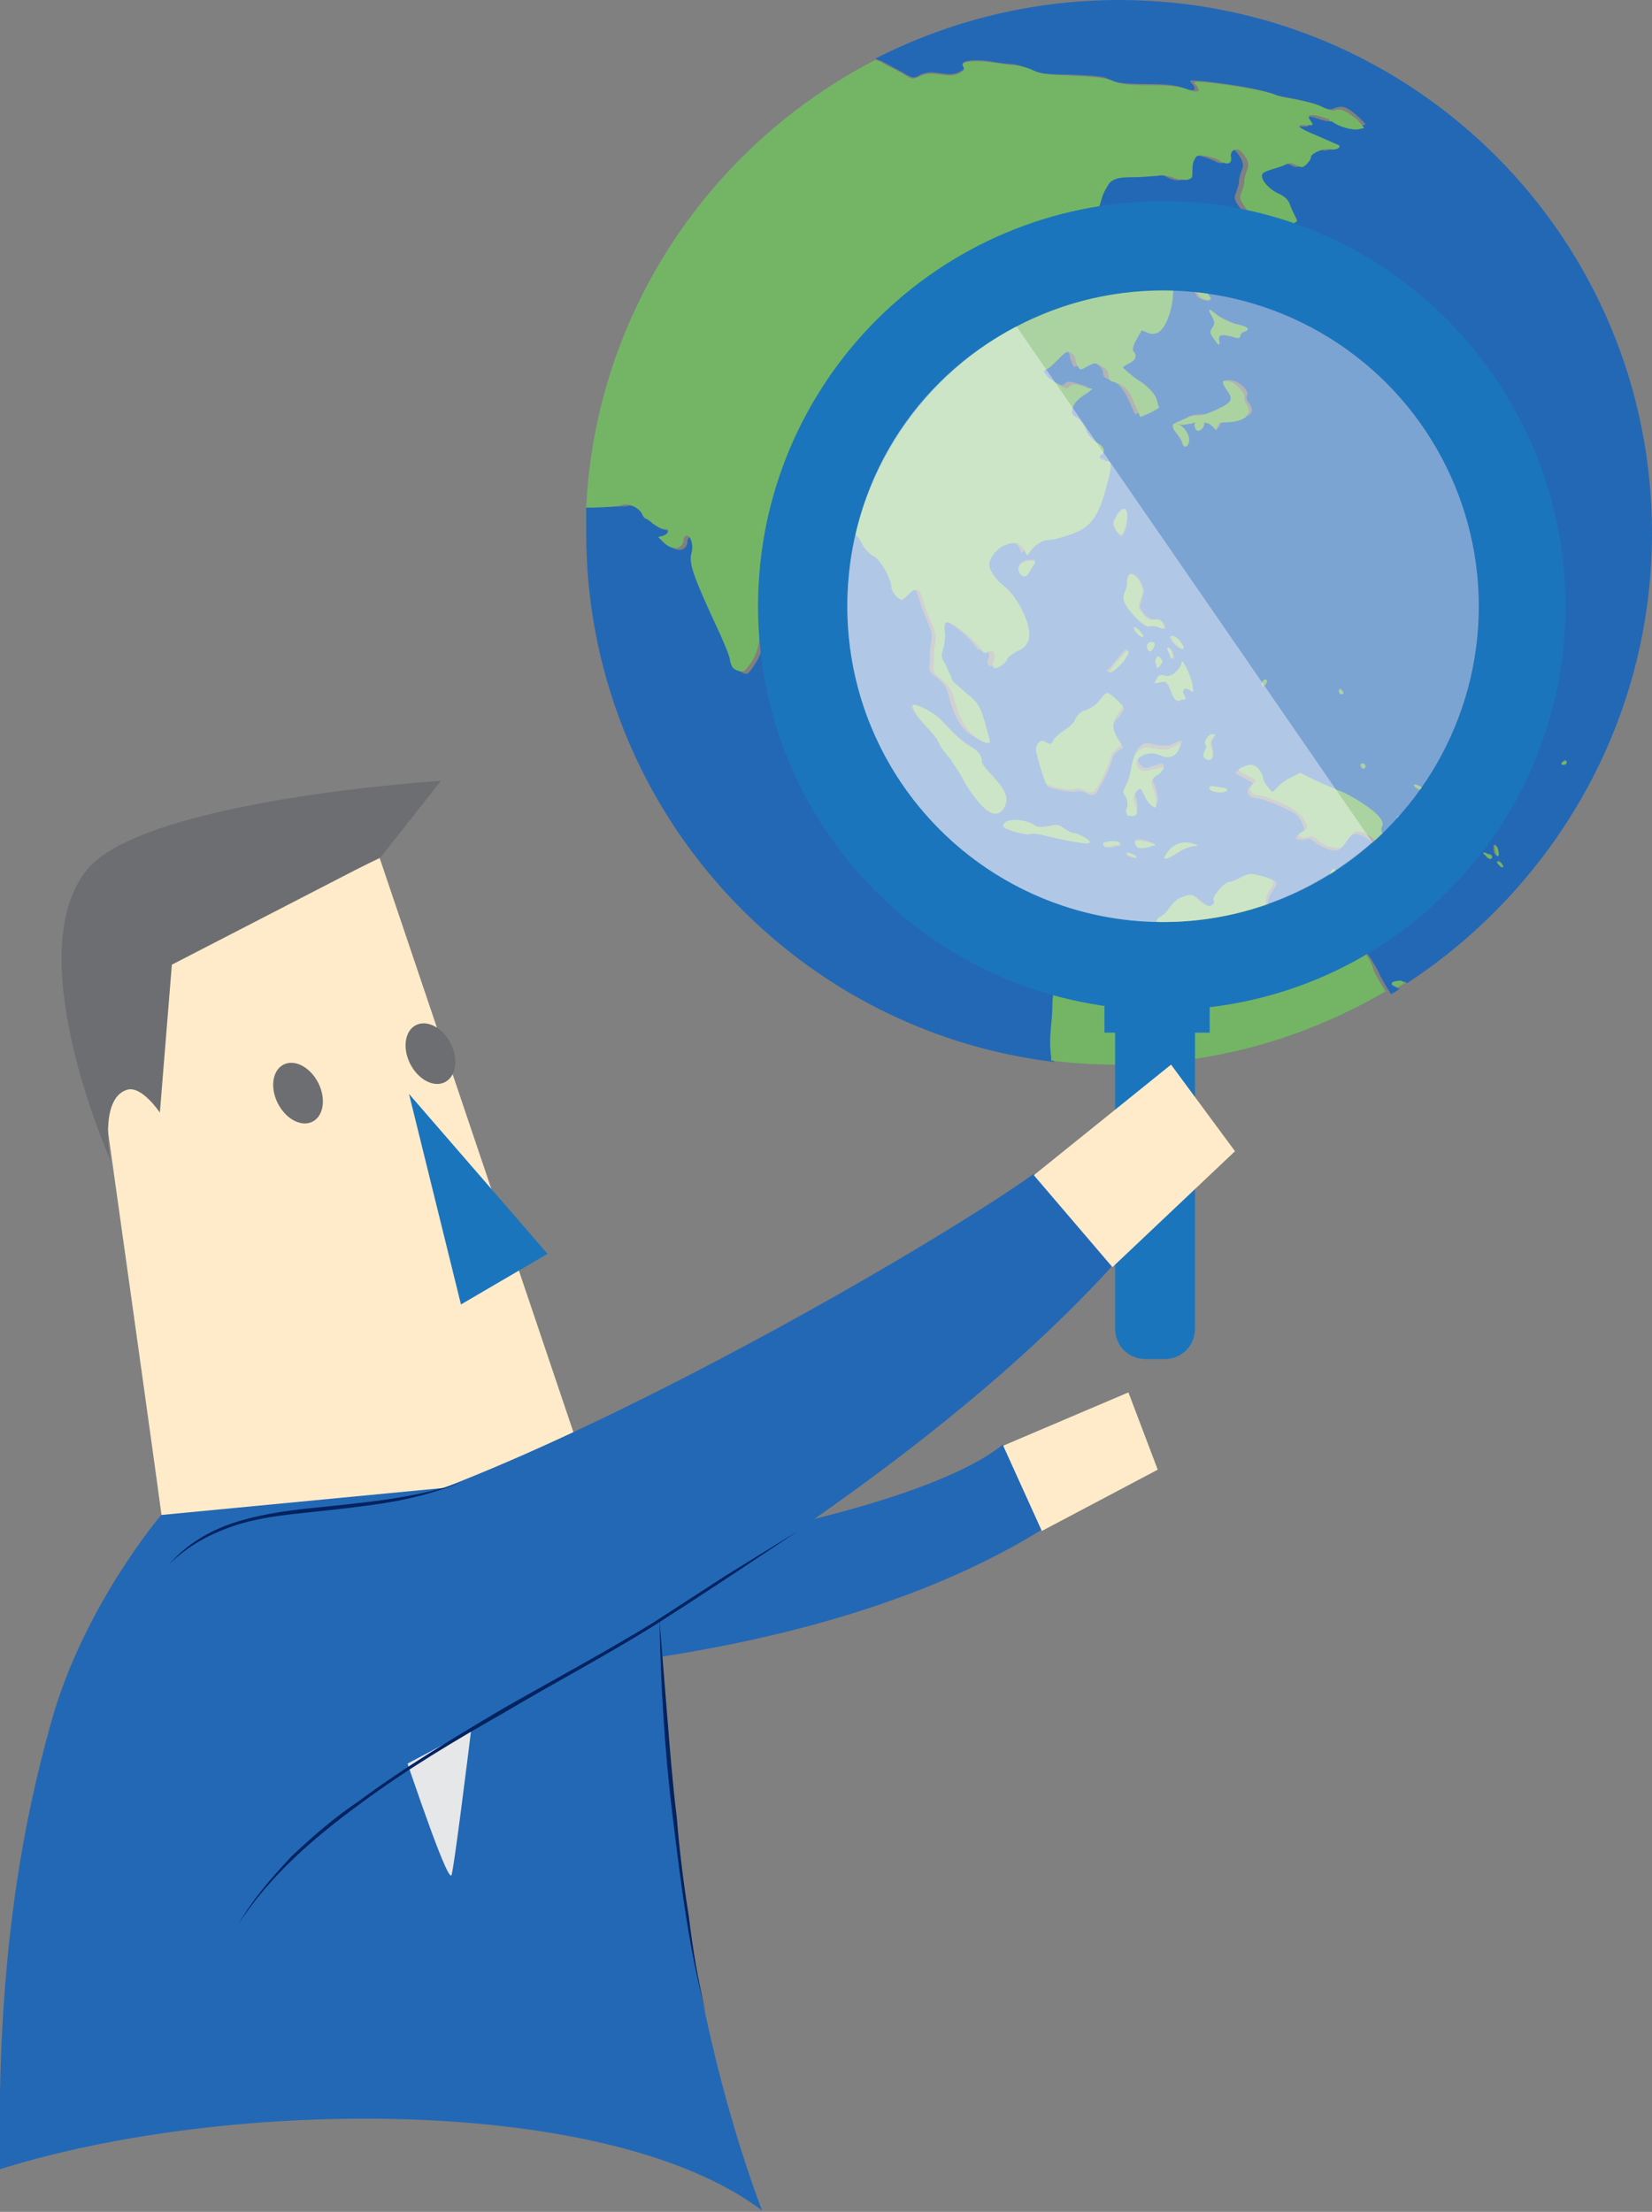 <?xml version="1.0" encoding="utf-8"?>
<!-- Generator: Adobe Illustrator 18.0.0, SVG Export Plug-In . SVG Version: 6.00 Build 0)  -->
<!DOCTYPE svg PUBLIC "-//W3C//DTD SVG 1.1//EN" "http://www.w3.org/Graphics/SVG/1.1/DTD/svg11.dtd">
<svg version="1.1" id="Layer_1" xmlns="http://www.w3.org/2000/svg" xmlns:xlink="http://www.w3.org/1999/xlink" x="0px" y="0px"
	 viewBox="0 0 124 166" enable-background="new 0 0 124 166" xml:space="preserve">
<rect x="0" y="0" width="124" height="166" fill="#808080" stroke="none"/>
<g>
	<g>
		<path fill="#2368B5" d="M84,0c-6.6,0-12.8,1.6-18.3,4.4c0.2,0.1,0.3,0.1,0.5,0.2c0.4,0.2,1.1,0.6,1.5,0.8c0.8,0.5,0.9,0.5,1.4,0.2
			c0.5-0.2,0.8-0.2,1.5-0.1c0.7,0.1,1,0.1,1.4-0.1c0.4-0.2,0.5-0.3,0.3-0.5c-0.3-0.3,0.7-0.5,2-0.3c0.6,0.1,1.3,0.2,1.6,0.2
			c0.3,0,0.9,0.2,1.4,0.4c0.7,0.3,1.2,0.4,3.1,0.4c1.9,0.1,2.5,0.1,2.9,0.4c0.5,0.2,1,0.3,2.7,0.3c1.6,0,2.3,0.1,2.8,0.3
			c0.8,0.3,1.1,0.2,0.7-0.3c-0.3-0.3-0.3-0.3,0.9-0.2c1.9,0.2,4.2,0.6,5,0.9c0.4,0.2,1.2,0.3,1.7,0.4c0.5,0.1,1.3,0.3,1.8,0.5
			c0.4,0.2,0.7,0.3,0.9,0.3c0.1,0,0.2,0,0.4-0.1c0.6-0.2,0.9-0.1,1.8,0.7l0.5,0.5L102,9.6c-0.4,0.1-1.5-0.2-1.9-0.5
			C100.1,9,99.9,9,99.8,9.1c0,0,0,0-0.1,0c-0.2,0-0.5-0.1-0.8-0.2c-0.9-0.3-1.3-0.2-0.9,0.3c0.3,0.3,0.3,0.3-0.3,0.3
			c-1-0.1-0.7,0.2,0.8,0.8c0.8,0.3,1.5,0.6,1.6,0.7c0.2,0.1-0.4,0.3-0.7,0.3C99,11.1,98,11.5,98,11.8c0,0.1-0.2,0.3-0.3,0.5
			c-0.3,0.3-0.4,0.3-0.8,0.1c-0.4-0.2-0.5-0.2-0.9,0c-0.2,0.1-0.7,0.3-0.9,0.3c-0.3,0.1-0.6,0.2-0.7,0.3c-0.3,0.3,0.3,1.1,1.1,1.5
			c0.4,0.2,0.8,0.5,0.9,0.8c0.1,0.2,0.3,0.6,0.4,0.9c0.2,0.4,0.2,0.4,0,0.5c-0.2,0.1-0.2,0.2-0.1,0.4c0.1,0.2,0.1,0.5,0.2,0.7
			c0,0.2,0.1,0.5,0.2,0.7c0.1,0.2,0,0.3-0.2,0.4c-0.3,0.1-0.5,0-1-0.5c-0.3-0.4-0.9-0.9-1.2-1.1c-0.3-0.2-0.9-0.9-1.4-1.4
			c-0.7-0.9-0.7-1-0.5-1.5c0.1-0.3,0.2-0.6,0.2-0.8c0-0.2,0.1-0.6,0.2-0.8c0.2-0.4,0.1-0.8-0.4-1.4c-0.3-0.4-0.9-0.1-0.8,0.4
			c0.1,0.4-0.3,0.6-0.8,0.3c-0.2-0.1-0.7-0.3-1.1-0.4c-0.7-0.1-0.7-0.1-0.9,0.4c-0.1,0.3-0.1,0.7-0.1,0.9c0.1,0.4,0,0.5-0.4,0.5
			c-0.3,0.1-0.7,0-1.1-0.2C87.1,13,86.8,13,86.5,13c-0.2,0.1-1,0.1-1.8,0.1c-1.2,0-1.4,0.1-1.8,0.4c-0.2,0.2-0.5,0.7-0.6,1.2
			c-0.1,0.4-0.3,0.9-0.4,1.1c-0.2,0.3-0.2,0.4,0.4,0.7c0.7,0.4,1.5,0.5,2,0.3c0.4-0.2,1.8,0.9,2.2,1.7c0.2,0.3,0.5,0.7,0.6,0.8
			c0.7,0.4,0.8,2.7,0.2,4.3c-0.4,1.1-0.8,1.4-1.5,1.2c-0.2-0.1-0.5-0.2-0.5-0.2c0,0-0.2,0.3-0.4,0.7c-0.3,0.5-0.3,0.7-0.2,0.9
			c0.2,0.3,0.1,0.7-0.4,0.9c-0.2,0.1-0.4,0.3-0.4,0.3c0,0.1,0.5,0.5,1.1,0.9c0.8,0.5,1.2,1,1.4,1.4c0.2,0.3,0.3,0.6,0.2,0.7
			c0,0-0.4,0.2-0.7,0.4l-0.7,0.3l-0.4-0.9c-0.5-1.1-0.9-1.5-1.5-1.7c-0.3-0.1-0.5-0.2-0.5-0.5c0-0.3-0.2-0.5-0.5-0.7
			c-0.5-0.3-0.5-0.3-1.1,0c-0.6,0.3-0.6,0.3-0.7,0c-0.1-0.2-0.2-0.4-0.2-0.6c0-0.1-0.1-0.3-0.3-0.4c-0.3-0.1-0.4-0.1-0.9,0.4
			c-0.3,0.3-0.7,0.7-0.9,0.8c-0.3,0.2-0.3,0.2-0.1,0.4c0.1,0.1,0.5,0.4,0.9,0.7c0.6,0.3,0.7,0.4,0.9,0.2c0.2-0.2,0.4-0.2,1,0
			l0.7,0.2l-0.4,0.3c-0.7,0.5-1,0.8-1.1,1.2c-0.1,0.4,0,0.5,0.3,0.6c0.2,0.1,0.6,0.5,0.7,0.9c0.2,0.4,0.6,0.8,0.8,1
			c0.6,0.4,0.8,0.7,0.4,0.9c-0.3,0.2-0.2,0.5,0.3,0.5c0.5,0,0.5,0.3,0,2.1c-0.6,2.1-1.1,2.9-2.6,3.4c-0.6,0.2-1.2,0.4-1.5,0.4
			c-0.6,0-1.1,0.3-1.5,0.8l-0.3,0.4l-0.2-0.4c-0.2-0.5-0.7-0.7-1.4-0.4c-0.6,0.3-1,0.7-1.2,1.2c-0.1,0.5,0.4,1.3,1.2,2
			c0.7,0.6,1.5,2,1.7,3c0.2,0.9-0.1,1.5-0.9,1.8c-0.4,0.2-0.7,0.4-0.7,0.6c-0.1,0.4-0.9,0.9-1,0.6c-0.1-0.1-0.1-0.3,0-0.5
			c0.1-0.2,0-0.4,0-0.6c-0.1-0.2-0.2-0.2-0.4-0.1c-0.3,0.1-0.4,0.1-0.6-0.2c-0.5-0.8-2.1-2-2.5-2c-0.1,0-0.2,0.2-0.2,0.6
			c0,0.3,0,0.9-0.1,1.4c0,0.2-0.1,0.4-0.1,0.5c0,0.3,0,0.5,0.3,0.7c0.2,0.3,0.4,0.6,0.4,0.9c0,0.1,0.1,0.2,0.2,0.4
			c0.2,0.2,0.5,0.6,0.9,0.8c0.9,0.7,1,0.9,1.4,2.1c0.2,0.7,0.4,1.4,0.4,1.5c0,0.3-0.3,0.2-1.1-0.3c-0.7-0.5-1.2-1.4-1.6-2.9
			c-0.1-0.5-0.3-0.8-0.5-1c-0.1-0.1-0.2-0.2-0.3-0.3c-0.7-0.5-0.7-0.5-0.6-1.3c0-0.2,0-0.4,0-0.6c0-0.3,0.1-0.7,0.1-0.9
			c0.1-0.5,0-0.8-0.3-1.5c-0.2-0.5-0.5-1.2-0.6-1.6c-0.2-0.9-0.6-1.1-1.1-0.5C68,44.9,67.7,45,67.7,45c-0.3,0-0.6-0.6-0.5-0.8
			c0.2-0.5-0.8-2.2-1.4-2.4c-0.3-0.1-0.6-0.4-0.8-0.9c-0.3-0.7-0.7-1-1.1-0.8c-0.1,0.1-0.7,0.2-1.2,0.3c-0.9,0.2-1.3,0.5-1.2,1
			c0,0.2-0.1,0.4-0.5,0.5c-0.3,0.2-0.7,0.5-0.8,0.7c-0.1,0.2-0.3,0.5-0.5,0.5c-0.2,0.1-0.4,0.3-0.6,0.6c-0.2,0.3-0.6,0.7-1,1
			c-0.6,0.4-0.7,0.7-0.7,1c0.2,1.8-0.1,3.2-0.7,4.1c-0.6,0.9-0.6,0.9-1.1,0.6c-0.3-0.1-0.4-0.4-0.5-0.7c-0.1-0.3-0.4-1.2-0.7-1.9
			c-2.1-4.5-2.4-5.4-2.2-6.2c0.1-0.6-0.2-1.4-0.4-1.3c-0.1,0-0.2,0.2-0.2,0.3c0,0.8-0.9,0.9-1.5,0.2l-0.4-0.4l0.4-0.1
			c0.4-0.2,0.4-0.6,0-0.5c-0.2,0-0.5-0.1-0.8-0.4c-0.3-0.2-0.6-0.4-0.6-0.4c-0.1,0-0.2-0.1-0.2-0.3c-0.1-0.5-1-0.9-1.5-0.7
			C46.5,38,45.2,38.1,44,38c0,0.7,0,1.3,0,2c0,20.4,15.3,37.3,35.1,39.7c0-0.1,0-0.2,0-0.3c-0.1-0.7-0.1-1.4,0-2.4
			c0.1-0.8,0.1-1.6,0.1-1.8c0-0.2,0-0.7,0.2-1.1c0.3-0.7,0.3-0.7,2.1-1.5c1-0.4,2-0.8,2.3-0.8c0.7,0,1.5-0.6,2-1.5
			c0.3-0.5,0.5-0.7,0.7-0.7c0.5,0.2,0.6,0.1,0.5-0.2c0-0.2,0.1-0.4,0.3-0.5c0.2-0.1,0.5-0.4,0.7-0.7c0.2-0.3,0.7-0.7,1-0.8
			c0.6-0.2,0.7-0.2,1,0.1c0.6,0.5,1,0.7,1.2,0.5c0.1-0.1,0.1-0.3,0.1-0.3c-0.2-0.2,0.7-1.3,1.1-1.4c0.2-0.1,0.7-0.2,1-0.4
			c0.5-0.3,0.7-0.3,1.3-0.1c1.3,0.3,1.3,0.4,0.8,1.1c-0.6,0.9-0.5,1.3,1.1,2.4c0.7,0.5,1.4,0.9,1.5,0.8c0.1,0,0.4-0.4,0.8-0.8
			c0.4-0.6,0.6-1,0.6-1.7c0.1-1,0.6-2.3,0.8-2.3c0.1,0,0.3,0.4,0.4,0.9c0.1,0.5,0.4,1,0.7,1.3c0.5,0.5,0.8,1.8,0.6,2.6
			c-0.2,0.5-0.1,0.6,0.4,1.2c0.3,0.3,0.8,1.1,1.1,1.7c0.2,0.5,0.6,1.1,0.9,1.6c0.3-0.1,0.5-0.3,0.7-0.4c-0.1,0-0.2,0-0.3-0.1
			c-0.4-0.2-0.1-0.4,0.5-0.4c0.2,0,0.3,0,0.3,0.1C116.6,66.6,124,54.2,124,40C124,17.9,106.1,0,84,0z M102.2,57.3
			c0.1,0,0.2,0.1,0.2,0.2c0,0.1,0,0.2-0.1,0.2c-0.1,0-0.1-0.1-0.2-0.2C102.1,57.4,102.1,57.3,102.2,57.3z M100.6,51.7
			c0.1,0,0.1,0.1,0.2,0.2c0.1,0.1,0,0.2-0.1,0.2c-0.1,0-0.2-0.1-0.2-0.2C100.5,51.8,100.5,51.7,100.6,51.7z M94.9,51.1
			c0.1-0.1,0.2,0,0.2,0.1c0,0.1-0.1,0.2-0.2,0.3c-0.1,0.1-0.2,0-0.2-0.1C94.7,51.2,94.8,51.1,94.9,51.1z M91.3,23.6
			c0.3,0.2,0.9,0.5,1.4,0.7c0.9,0.3,1.1,0.5,0.7,0.6c-0.2,0.1-0.3,0.2-0.3,0.3c0,0.2-0.1,0.2-0.5,0.1c-0.9-0.2-1.1-0.2-1.1,0.2
			c0.1,0.5,0,0.5-0.4-0.1c-0.3-0.4-0.3-0.5-0.1-0.8c0.2-0.3,0.2-0.4,0-0.8C90.6,23.1,90.7,23.1,91.3,23.6z M87.7,18.7
			c-0.7-0.8-1-1.3-0.9-1.3c0.1,0,0.4,0.1,0.5,0.4c0.5,0.6,1,1.1,1.9,1.8c0.7,0.5,1.1,1,0.6,0.9c-0.5-0.2-0.4,0.3,0.3,1.1
			c0.4,0.5,0.7,0.9,0.7,0.9c0,0.2-0.6,0-0.9-0.2c-0.1-0.2-0.5-0.7-0.7-1.3C89,20.4,88.3,19.4,87.7,18.7z M88.6,31.9
			c0.4,0.3,0.7,0.9,0.5,1.3c-0.1,0.3-0.4,0.3-0.4,0c0-0.1-0.2-0.4-0.4-0.7C87.8,32,88,31.5,88.6,31.9z M88.7,48.3
			c0.4,0.6-0.1,0.5-0.6,0c-0.2-0.2-0.3-0.5-0.3-0.5C88,47.6,88.4,47.9,88.7,48.3z M87.8,48.7c0.2,0,0.4,0.7,0.3,0.8
			c0,0-0.1-0.1-0.2-0.2c-0.1-0.2-0.1-0.4-0.2-0.4C87.6,48.7,87.7,48.7,87.8,48.7z M88.3,50.4c0.2-0.2,0.4-0.5,0.4-0.7
			c0-0.4,0.6,1,0.8,1.7c0.1,0.6,0.1,0.6-0.2,0.4c-0.4-0.3-0.7,0-0.4,0.4c0.1,0.1,0.1,0.3,0,0.3c-0.1,0-0.3,0-0.4,0.1
			c-0.2,0.1-0.3-0.1-0.6-0.7c-0.3-0.7-0.4-0.8-0.8-0.7c-0.5,0.1-0.5,0.1-0.3-0.2c0.1-0.3,0.3-0.3,0.6-0.3
			C87.8,50.8,88,50.7,88.3,50.4z M86.6,48.6c-0.2,0.3-0.2,0.3-0.4,0.2c-0.2-0.3,0-0.7,0.3-0.6C86.7,48.2,86.7,48.3,86.6,48.6z
			 M86.8,49.4c0.1-0.2,0.2-0.2,0.3,0c0.1,0.2,0.1,0.3,0,0.5c-0.2,0.3-0.2,0.3-0.3,0C86.7,49.8,86.7,49.5,86.8,49.4z M85.7,43.8
			c0.2,0.5,0.2,0.6,0,1.2c-0.2,0.6-0.2,0.6,0.2,1.1c0.3,0.3,0.6,0.4,0.8,0.4c0.2-0.1,0.4,0,0.6,0.2c0.3,0.4,0.2,0.6-0.2,0.4
			c-0.2-0.1-0.5-0.1-0.7-0.1c-0.3,0.1-0.5,0-1.1-0.7c-0.8-0.9-1-1.2-0.8-1.7c0.1-0.2,0.2-0.5,0.2-0.8C84.6,42.9,85.2,42.9,85.7,43.8
			z M85.8,47.8c0,0.1-0.2,0-0.4-0.2c-0.1-0.1-0.3-0.4-0.3-0.5c0-0.1,0.2,0,0.4,0.2C85.7,47.5,85.8,47.7,85.8,47.8z M83.8,38.8
			c0.4-0.7,0.6-0.7,0.8-0.2c0.1,0.5-0.2,1.8-0.5,1.6c-0.1-0.1-0.3-0.3-0.4-0.5C83.5,39.3,83.5,39.2,83.8,38.8z M83.9,49.4
			c0.6-0.7,0.7-0.8,0.7-0.5c0,0.2-0.2,0.6-0.6,0.9c-0.5,0.6-0.9,0.8-0.9,0.5C83.2,50.3,83.5,49.9,83.9,49.4z M76.6,43
			c-0.4-0.4,0-1,0.8-1c0.4,0,0.4,0,0,0.5C77.1,43.2,76.9,43.3,76.6,43z M74.4,61c-0.6-0.3-1.7-1.7-2.1-2.5c-0.2-0.4-0.6-1.2-1-1.6
			c-0.3-0.5-0.7-1-0.9-1.3c-0.1-0.3-0.6-0.8-0.9-1.1c-0.8-0.8-1.3-1.6-0.9-1.6c0.4,0,1.5,0.6,2,1.1c1.3,1.4,1.6,1.6,2.2,2
			c0.6,0.4,0.9,0.8,0.9,1.2c0,0.1,0.2,0.3,0.4,0.6c0.2,0.2,0.6,0.6,0.8,0.9c0.3,0.3,0.5,0.8,0.6,1C75.7,60.6,75,61.3,74.4,61z
			 M81.8,63.2c0,0.1-0.2,0.1-0.3,0.1c-0.1,0-0.7-0.1-1.3-0.2c-0.6-0.1-1.4-0.3-1.8-0.4c-0.4-0.1-0.9-0.2-1.1-0.1
			c-0.4,0.1-2-0.4-2-0.6c0-0.5,1.5-0.6,2.3-0.1c0.3,0.2,0.5,0.2,1.1,0.1c0.7-0.2,0.8-0.1,1.2,0.2c0.2,0.2,0.5,0.3,0.6,0.3
			C80.8,62.5,81.8,63,81.8,63.2z M84,63.5c-0.1,0-0.4,0-0.5,0.1c-0.2,0-0.4,0-0.5,0c-0.1,0-0.2-0.2-0.1-0.2c0.1-0.2,1.2-0.2,1.3,0
			C84.1,63.4,84.1,63.5,84,63.5z M84,55.6l0.3,0.5l-0.4,0.3c-0.2,0.1-0.4,0.4-0.4,0.5c0,0.4-1.1,2.6-1.3,2.7
			c-0.2,0.1-0.4,0.1-0.7-0.1c-0.2-0.1-0.6-0.2-0.7-0.1c-0.4,0.1-2-0.2-2.2-0.4c-0.1-0.2-0.5-1.4-0.7-2.3c-0.1-0.2,0-0.5,0.1-0.7
			c0.2-0.3,0.3-0.3,0.6-0.1c0.3,0.2,0.4,0.1,0.6-0.2c0.1-0.2,0.5-0.6,0.8-0.7c0.3-0.2,0.7-0.5,0.8-0.8c0.1-0.3,0.4-0.6,0.8-0.7
			c0.3-0.1,0.8-0.4,1-0.7c0.2-0.3,0.5-0.6,0.6-0.6c0.1,0,0.4,0.2,0.7,0.5l0.5,0.5l-0.4,0.6C83.4,54.3,83.4,54.8,84,55.6z M85.3,64.4
			c0,0-0.3,0-0.5-0.1c-0.2-0.1-0.3-0.2-0.2-0.2C84.9,64,85.4,64.3,85.3,64.4z M86.1,63.5c-0.4,0.1-0.6,0-0.8-0.1
			c-0.3-0.4,0-0.5,0.8-0.3C86.9,63.4,86.9,63.4,86.1,63.5z M87.1,57.8c-0.6,0.3-0.7,0.7-0.4,1.2c0.1,0.3,0.2,0.7,0.2,0.9
			c0,0.4,0,0.4-0.3,0.2c-0.2-0.1-0.4-0.4-0.6-0.8c-0.2-0.6-0.3-0.6-0.6-0.3c-0.3,0.3-0.3,0.4-0.1,1c0.1,0.5,0.1,0.7,0,0.8
			c-0.3,0.2-0.4,0-0.6,0h0c-0.1-0.4-0.1-0.4,0-0.6c0.1-0.2,0-0.5-0.1-0.7c-0.2-0.3-0.2-0.4,0-0.8c0.1-0.2,0.3-0.8,0.4-1.3
			c0.1-0.6,0.2-1,0.5-1.3c0.4-0.4,0.4-0.4,1.3-0.2c0.7,0.1,1,0.1,1.3-0.1c0.6-0.3,0.7-0.3,0.5,0.1c-0.2,0.5-0.6,0.7-1.1,0.6
			c-0.1,0-0.2-0.1-0.3-0.1c-1-0.5-2.3,0.3-1.6,1c0.3,0.3,0.4,0.3,0.9,0.1c0.4-0.1,0.6-0.2,0.8-0.2C87.4,57.6,87.4,57.7,87.1,57.8z
			 M89.6,63.5c-0.2,0-0.8,0.2-1.2,0.5c-1,0.6-1.2,0.6-0.8,0c0.5-0.7,1.2-0.9,1.9-0.7C90,63.4,90,63.5,89.6,63.5z M90.5,56.9
			c-0.1-0.1-0.1-0.3,0-0.5c0.1-0.2,0.1-0.4,0.1-0.5c-0.1-0.2,0.2-0.8,0.5-0.8c0.2,0,0.2,0,0,0.3c-0.2,0.2-0.2,0.4-0.1,0.7
			C91.2,56.8,90.9,57.3,90.5,56.9z M92,59.4c-0.4,0.1-0.5,0.1-0.9,0C90.7,59.3,90.6,59,91,59c0.1,0,0.5,0.1,0.8,0.1
			C92.2,59.2,92.2,59.3,92,59.4z M91.6,31.8l-0.1,0.3l-0.3-0.3c-0.2-0.2-0.4-0.3-0.8-0.3c0.1,0.1,0,0.4-0.1,0.6
			c-0.3,0.3-0.4,0.2-0.5-0.1c-0.1-0.2,0-0.3,0.2-0.4c-0.1,0-0.3,0-0.5,0.1c-0.4,0.1-0.7,0.1-0.9,0c-0.2-0.1-0.2-0.1-0.1-0.1
			c0.1,0,0.4-0.1,0.7-0.3c0.3-0.2,0.6-0.2,0.9-0.2c0.3,0,0.6,0,1.3-0.4c1.3-0.6,1.4-0.8,0.9-1.5c-0.5-0.6-0.4-0.8,0.4-0.6
			c0.5,0.2,1.1,0.8,0.9,1.1c-0.1,0.1,0,0.4,0.2,0.6c0.2,0.4,0.2,0.5,0.1,0.7c-0.2,0.3-0.8,0.4-1.5,0.4
			C91.9,31.5,91.7,31.6,91.6,31.8z M103.4,63.7c-0.5-0.7-1.3-1.2-1.8-1.1c-0.2,0.1-0.5,0.4-0.7,0.7c-0.3,0.5-0.4,0.6-1,0.5
			c-0.3-0.1-0.8-0.3-1.1-0.5c-0.3-0.3-0.5-0.4-0.8-0.3c-0.2,0.1-0.5,0-0.6,0c-0.2-0.1-0.2-0.2,0.2-0.4c0.4-0.3,0.4-0.3,0.1-0.9
			c-0.2-0.5-0.5-0.7-1.6-1.2c-0.7-0.3-1.5-0.6-1.8-0.6c-0.6,0-0.9-0.6-0.4-0.9c0.3-0.2,0.2-0.2-0.5-0.6c-0.8-0.4-0.8-0.4-0.4-0.6
			c0.2-0.1,0.5-0.2,0.7-0.2c0.4,0,0.9,0.6,0.9,1c0,0.1,0.2,0.5,0.4,0.7c0.3,0.4,0.4,0.4,0.6,0.1c0.1-0.2,0.6-0.5,1-0.8l0.8-0.4
			l1,0.5c0.6,0.3,1.4,0.6,1.8,0.8c0.4,0.2,1.3,0.6,1.9,1c1.2,0.8,1.7,1.4,1.4,1.8c-0.2,0.3,0.7,1.6,1.7,2.3c1.1,0.8,1,0.9-0.1,0.5
			C104.3,64.6,103.8,64.3,103.4,63.7z M106.1,67.7c-0.1,0-0.2,0-0.2-0.1c0-0.1,0.1-0.1,0.2-0.2c0.1-0.1,0.2,0,0.2,0.1
			C106.2,67.6,106.2,67.7,106.1,67.7z M106.4,61.4c-0.6,0.5-0.6,0.5-1.1,0.2l-0.4-0.2l0.6-0.1c0.3-0.1,0.9-0.3,1.2-0.6
			c0.3-0.3,0.6-0.4,0.6-0.3C107.2,60.7,107,61,106.4,61.4z M107.7,60.2c0,0.1-0.2,0-0.3-0.2c-0.2-0.2-0.5-0.5-0.8-0.7
			c-0.3-0.1-0.5-0.3-0.4-0.3C106.4,58.7,107.8,59.8,107.7,60.2z M109,62.2c-0.1,0-0.2,0-0.3-0.1c-0.1-0.1-0.2-0.4-0.3-0.7
			c-0.1-0.4-0.1-0.5,0.1-0.2c0.1,0.2,0.3,0.5,0.4,0.6C109.1,62,109.1,62.2,109,62.2z M109.6,62c0.1,0,0.3,0.1,0.5,0.3
			c0.2,0.2,0.2,0.3,0.1,0.3c-0.1,0-0.3-0.1-0.5-0.3C109.6,62.2,109.5,62,109.6,62z M110.4,63.6c-0.1,0-0.2-0.1-0.3-0.3
			c-0.1-0.2-0.1-0.3,0-0.3c0.1,0,0.2,0.1,0.3,0.3C110.4,63.5,110.4,63.6,110.4,63.6z M111.3,63.1c0.2,0.2,0.3,0.4,0.2,0.4
			s-0.3-0.1-0.5-0.3C110.6,62.7,110.9,62.6,111.3,63.1z M111.5,64.2c-0.2-0.3-0.2-0.3,0.2-0.1c0.1,0.1,0.3,0.2,0.3,0.2
			C112,64.6,111.7,64.5,111.5,64.2z M117.4,57.1c0.1-0.1,0.2,0,0.2,0.1c0,0.1-0.1,0.2-0.2,0.2c-0.1,0-0.2,0-0.2-0.1
			C117.2,57.3,117.3,57.2,117.4,57.1z M112.8,65.1c0,0-0.2,0-0.3-0.2c-0.1-0.2-0.1-0.3,0-0.3C112.6,64.6,112.9,65,112.8,65.1z
			 M112.4,64.2c0,0.1-0.1,0-0.2-0.1c-0.1-0.2-0.1-0.4-0.1-0.6c0-0.2,0.1-0.1,0.2,0.1C112.4,63.9,112.5,64.1,112.4,64.2z"/>
		<path fill="#73B564" d="M106.1,67.4c-0.1,0.1-0.2,0.2-0.2,0.2c0,0,0.1,0.1,0.2,0.1c0.1,0,0.2-0.1,0.2-0.2
			C106.2,67.3,106.2,67.3,106.1,67.4z"/>
		<path fill="#73B564" d="M104.6,74c0.1,0,0.2,0.1,0.3,0.1c0.2-0.1,0.4-0.2,0.6-0.4c-0.1,0-0.2,0-0.3-0.1
			C104.5,73.6,104.3,73.8,104.6,74z"/>
		<path fill="#73B564" d="M102.4,57.7c0,0,0.1-0.1,0.1-0.2c0-0.1-0.1-0.2-0.2-0.2c-0.1,0-0.2,0.1-0.1,0.2
			C102.2,57.6,102.3,57.7,102.4,57.7z"/>
		<path fill="#73B564" d="M100.7,52.1c0.1,0,0.2-0.1,0.1-0.2c-0.1-0.1-0.2-0.2-0.2-0.2c0,0-0.1,0.1-0.1,0.2
			C100.5,52,100.6,52.1,100.7,52.1z"/>
		<path fill="#73B564" d="M117.4,57.4c0.1,0,0.2-0.1,0.2-0.2c0-0.1-0.1-0.1-0.2-0.1c-0.1,0.1-0.2,0.1-0.2,0.2
			C117.2,57.4,117.3,57.4,117.4,57.4z"/>
		<path fill="#73B564" d="M112.5,64.9c0.1,0.1,0.2,0.2,0.3,0.2c0.1-0.1-0.1-0.4-0.3-0.4C112.3,64.6,112.3,64.7,112.5,64.9z"/>
		<path fill="#73B564" d="M112.2,63.5c0,0.1,0,0.4,0.1,0.6c0.1,0.2,0.1,0.2,0.2,0.1c0-0.1,0-0.3-0.1-0.6
			C112.2,63.4,112.2,63.3,112.2,63.5z"/>
		<path fill="#73B564" d="M111.7,64.1c-0.4-0.2-0.5-0.1-0.2,0.1c0.2,0.3,0.5,0.3,0.5,0.1C112,64.2,111.9,64.1,111.7,64.1z"/>
		<path fill="#73B564" d="M111.3,63.1c-0.4-0.5-0.7-0.4-0.2,0.1c0.2,0.2,0.4,0.3,0.5,0.3S111.5,63.3,111.3,63.1z"/>
		<path fill="#73B564" d="M110,63c-0.1,0-0.1,0.1,0,0.3c0.1,0.2,0.3,0.3,0.3,0.3c0.1,0,0-0.1,0-0.3C110.2,63.1,110.1,63,110,63z"/>
		<path fill="#73B564" d="M110.1,62.3c-0.2-0.2-0.4-0.3-0.5-0.3c-0.1,0,0,0.1,0.1,0.3c0.2,0.2,0.4,0.3,0.5,0.3
			C110.3,62.7,110.2,62.5,110.1,62.3z"/>
		<path fill="#73B564" d="M108.5,61.3c-0.2-0.3-0.2-0.3-0.1,0.2c0.1,0.3,0.2,0.6,0.3,0.7c0.1,0.1,0.2,0.2,0.3,0.1
			c0.1-0.1,0.1-0.2-0.1-0.4C108.8,61.7,108.6,61.4,108.5,61.3z"/>
		<path fill="#73B564" d="M106.1,58.9c0,0,0.1,0.2,0.4,0.3c0.3,0.1,0.6,0.5,0.8,0.7c0.2,0.2,0.3,0.3,0.3,0.2
			C107.8,59.8,106.4,58.7,106.1,58.9z"/>
		<path fill="#73B564" d="M106.6,60.6c-0.3,0.3-0.8,0.5-1.2,0.6l-0.6,0.1l0.4,0.2c0.5,0.3,0.5,0.3,1.1-0.2c0.6-0.5,0.8-0.7,0.8-1
			C107.2,60.2,107,60.4,106.6,60.6z"/>
		<path fill="#73B564" d="M105.4,64.4c-1-0.7-1.9-2-1.7-2.3c0.3-0.4-0.2-1-1.4-1.8c-0.6-0.4-1.5-0.9-1.9-1c-0.4-0.2-1.2-0.5-1.8-0.8
			l-1-0.5l-0.8,0.4c-0.4,0.2-0.9,0.6-1,0.8c-0.3,0.3-0.3,0.3-0.6-0.1c-0.2-0.2-0.4-0.6-0.4-0.7c0-0.4-0.5-1-0.9-1
			c-0.2,0-0.5,0.1-0.7,0.2c-0.4,0.2-0.3,0.2,0.4,0.6c0.7,0.3,0.8,0.4,0.5,0.6c-0.5,0.3-0.2,0.9,0.4,0.9c0.3,0,1.1,0.3,1.8,0.6
			c1,0.5,1.3,0.8,1.6,1.2c0.3,0.6,0.3,0.6-0.1,0.9c-0.4,0.2-0.4,0.3-0.2,0.4c0.1,0.1,0.4,0.1,0.6,0c0.2-0.1,0.5,0,0.8,0.3
			c0.2,0.2,0.7,0.5,1.1,0.5c0.6,0.1,0.6,0.1,1-0.5c0.2-0.3,0.5-0.6,0.7-0.7c0.4-0.1,1.3,0.4,1.8,1.1c0.4,0.6,0.9,0.9,1.9,1.2
			C106.5,65.3,106.5,65.2,105.4,64.4z"/>
		<path fill="#73B564" d="M102.2,71.2c-0.5-0.5-0.6-0.6-0.4-1.2c0.2-0.8-0.1-2.1-0.6-2.6c-0.2-0.2-0.5-0.8-0.7-1.3
			c-0.1-0.5-0.3-0.9-0.4-0.9c-0.2,0-0.7,1.3-0.8,2.3c-0.1,0.7-0.2,1.1-0.6,1.7c-0.3,0.4-0.6,0.8-0.8,0.8c-0.1,0-0.8-0.3-1.5-0.8
			c-1.5-1.1-1.7-1.4-1.1-2.4c0.5-0.7,0.4-0.8-0.8-1.1c-0.6-0.2-0.8-0.1-1.3,0.1c-0.3,0.2-0.8,0.4-1,0.4c-0.4,0.1-1.3,1.2-1.1,1.4
			c0.1,0.1,0,0.2-0.1,0.3c-0.2,0.2-0.6,0.1-1.2-0.5c-0.3-0.3-0.4-0.3-1-0.1c-0.4,0.1-0.8,0.5-1,0.8c-0.2,0.3-0.5,0.6-0.7,0.7
			c-0.2,0.1-0.3,0.2-0.3,0.5c0,0.4-0.1,0.4-0.5,0.2c-0.2-0.1-0.4,0.1-0.7,0.7c-0.5,0.9-1.3,1.5-2,1.5c-0.2,0-1.3,0.3-2.3,0.8
			c-1.8,0.7-1.8,0.8-2.1,1.5c-0.1,0.4-0.2,0.9-0.2,1.1c0,0.2,0,1-0.1,1.8c-0.1,1.1-0.1,1.7,0,2.4c0,0.1,0,0.2,0,0.3
			c1.6,0.2,3.2,0.3,4.9,0.3c7.4,0,14.2-2,20.2-5.5c-0.3-0.5-0.7-1.1-0.9-1.6C103,72.3,102.5,71.5,102.2,71.2z"/>
		<path fill="#73B564" d="M99.8,9.1c0.1,0,0.2,0,0.3,0.1c0.4,0.3,1.4,0.6,1.9,0.5l0.4-0.1L101.9,9c-0.9-0.7-1.2-0.9-1.8-0.7
			c-0.1,0-0.3,0.1-0.4,0.1L99.8,9.1C99.8,9.1,99.8,9.1,99.8,9.1z"/>
		<path fill="#73B564" d="M46.7,37.9c0.4-0.2,1.3,0.2,1.5,0.7c0.1,0.2,0.2,0.3,0.2,0.3c0.1,0,0.4,0.2,0.6,0.4
			c0.3,0.2,0.6,0.4,0.8,0.4c0.4-0.1,0.5,0.3,0,0.5l-0.4,0.1l0.4,0.4c0.7,0.7,1.5,0.5,1.5-0.2c0-0.1,0.1-0.3,0.2-0.3
			c0.3-0.1,0.6,0.7,0.4,1.3c-0.2,0.8,0.1,1.7,2.2,6.2c0.3,0.7,0.7,1.6,0.7,1.9c0.1,0.4,0.2,0.6,0.5,0.7c0.5,0.2,0.5,0.2,1.1-0.6
			c0.6-0.9,0.8-2.3,0.7-4.1c0-0.3,0.1-0.5,0.7-1c0.4-0.3,0.9-0.8,1-1c0.2-0.3,0.4-0.5,0.6-0.6c0.2-0.1,0.4-0.3,0.5-0.5
			c0.1-0.2,0.4-0.5,0.8-0.7c0.4-0.2,0.6-0.4,0.5-0.5c-0.1-0.5,0.2-0.8,1.2-1c0.5-0.1,1.1-0.3,1.2-0.3c0.4-0.2,0.7,0.1,1.1,0.8
			c0.2,0.4,0.5,0.7,0.8,0.9c0.6,0.2,1.5,2,1.4,2.4C67,44.5,67.4,45,67.7,45c0.1,0,0.3-0.2,0.5-0.4c0.6-0.6,0.9-0.4,1.1,0.5
			c0.1,0.4,0.4,1.2,0.6,1.6c0.3,0.7,0.4,1,0.3,1.5c0,0.2-0.1,0.5-0.1,0.9l0.6,0.1c0-0.1,0-0.3,0.1-0.5c0.1-0.4,0.2-1.1,0.1-1.4
			c0-0.4,0-0.6,0.2-0.6c0.4,0,2,1.2,2.5,2c0.2,0.3,0.3,0.4,0.6,0.2c0.3-0.1,0.3-0.1,0.4,0.1c0.1,0.1,0.1,0.4,0,0.6
			c-0.1,0.2-0.1,0.4,0,0.5c0.1,0.2,0.9-0.3,1-0.6c0-0.2,0.4-0.4,0.7-0.6c0.8-0.3,1.1-0.9,0.9-1.8c-0.2-1-1-2.4-1.7-3
			c-0.9-0.7-1.4-1.5-1.2-2c0.2-0.5,0.6-1,1.2-1.2c0.7-0.3,1.2-0.1,1.4,0.4l0.2,0.4l0.3-0.4c0.4-0.5,0.9-0.8,1.5-0.8
			c0.3,0,0.9-0.2,1.5-0.4c1.4-0.5,2-1.2,2.6-3.4c0.5-1.8,0.5-2.1,0-2.1c-0.4,0-0.6-0.3-0.3-0.5c0.3-0.2,0.2-0.6-0.4-0.9
			c-0.3-0.2-0.7-0.6-0.8-1c-0.2-0.4-0.5-0.8-0.7-0.9c-0.3-0.1-0.4-0.3-0.3-0.6c0.1-0.4,0.3-0.7,1.1-1.2l0.4-0.3l-0.7-0.2
			c-0.6-0.2-0.8-0.2-1,0c-0.2,0.2-0.3,0.2-0.9-0.2c-0.4-0.2-0.8-0.5-0.9-0.7c-0.2-0.2-0.2-0.3,0.1-0.4c0.2-0.1,0.6-0.5,0.9-0.8
			c0.5-0.5,0.6-0.6,0.9-0.4c0.2,0.1,0.3,0.3,0.3,0.4c0,0.1,0.1,0.4,0.2,0.6c0.2,0.3,0.2,0.3,0.7,0c0.6-0.3,0.6-0.3,1.1,0
			c0.4,0.2,0.5,0.4,0.5,0.7c0,0.3,0.1,0.4,0.5,0.5c0.7,0.2,1.1,0.6,1.5,1.7l0.4,0.9l0.7-0.3c0.4-0.2,0.7-0.4,0.7-0.4
			c0,0-0.1-0.3-0.2-0.7c-0.2-0.4-0.6-0.9-1.4-1.4c-0.6-0.4-1.1-0.9-1.1-0.9c0-0.1,0.2-0.2,0.4-0.3c0.5-0.2,0.7-0.6,0.4-0.9
			c-0.1-0.1-0.1-0.4,0.2-0.9c0.2-0.4,0.4-0.7,0.4-0.7c0,0,0.3,0.1,0.5,0.2c0.6,0.2,1.1-0.1,1.5-1.2c0.6-1.5,0.4-3.9-0.2-4.3
			c-0.2-0.1-0.5-0.4-0.6-0.8c-0.4-0.8-1.8-1.9-2.2-1.7c-0.6,0.2-1.3,0.1-2-0.3c-0.6-0.3-0.7-0.4-0.4-0.7c0.1-0.2,0.3-0.7,0.4-1.1
			c0.1-0.4,0.4-0.9,0.6-1.2c0.4-0.3,0.6-0.4,1.8-0.4c0.7,0,1.5-0.1,1.8-0.1c0.3-0.1,0.7,0,1.1,0.1c0.4,0.2,0.8,0.2,1.1,0.2
			c0.4-0.1,0.4-0.2,0.4-0.5c0-0.2,0-0.7,0.1-0.9c0.2-0.4,0.2-0.5,0.9-0.4c0.4,0.1,0.9,0.2,1.1,0.4c0.5,0.3,0.9,0.2,0.8-0.3
			c-0.1-0.5,0.4-0.8,0.8-0.4c0.5,0.6,0.6,0.9,0.4,1.4c-0.1,0.2-0.2,0.6-0.2,0.8c0,0.2-0.1,0.6-0.2,0.8c-0.2,0.5-0.2,0.5,0.5,1.5
			c0.4,0.5,1,1.2,1.4,1.4c0.3,0.2,0.9,0.7,1.2,1.1c0.5,0.5,0.7,0.6,1,0.5c0.3-0.1,0.3-0.2,0.2-0.4c-0.1-0.1-0.1-0.5-0.2-0.7
			c0-0.2-0.1-0.5-0.2-0.7c-0.1-0.2,0-0.3,0.1-0.4c0.2-0.1,0.2-0.1,0-0.5c-0.1-0.2-0.3-0.6-0.4-0.9c-0.1-0.3-0.4-0.6-0.9-0.8
			c-0.8-0.4-1.4-1.2-1.1-1.5c0.1-0.1,0.4-0.2,0.7-0.3c0.3-0.1,0.7-0.2,0.9-0.3c0.4-0.2,0.5-0.2,0.9,0c0.4,0.2,0.5,0.2,0.8-0.1
			c0.2-0.2,0.3-0.4,0.3-0.5c0-0.3,1-0.7,1.4-0.6c0.4,0.1,0.9-0.1,0.7-0.3c0,0-0.7-0.3-1.6-0.7c-1.5-0.6-1.8-0.9-0.8-0.8
			c0.5,0,0.5,0,0.3-0.3c-0.4-0.5,0-0.6,0.9-0.3c0.3,0.1,0.6,0.2,0.8,0.2l0-0.7c-0.2,0-0.5-0.1-0.9-0.3c-0.4-0.2-1.2-0.4-1.8-0.5
			c-0.5-0.1-1.3-0.2-1.7-0.4c-0.8-0.3-3.1-0.7-5-0.9c-1.1-0.1-1.2-0.1-0.9,0.2c0.4,0.5,0.1,0.6-0.7,0.3c-0.5-0.2-1.2-0.3-2.8-0.3
			c-1.7,0-2.2-0.1-2.7-0.3c-0.4-0.2-1-0.3-2.9-0.4c-2-0.1-2.5-0.1-3.1-0.4c-0.4-0.2-1.1-0.4-1.4-0.4c-0.3,0-1-0.1-1.6-0.2
			C73,4.5,72,4.6,72.3,5c0.1,0.2,0.1,0.3-0.3,0.5c-0.4,0.2-0.7,0.2-1.4,0.1c-0.7-0.1-1-0.1-1.5,0.1c-0.6,0.3-0.6,0.3-1.4-0.2
			c-0.5-0.3-1.2-0.6-1.5-0.8c-0.1-0.1-0.3-0.1-0.5-0.2c-12.4,6.4-21,19-21.7,33.6C45.2,38.1,46.5,38,46.7,37.9z"/>
		<path fill="#73B564" d="M94.9,51.4c0.1-0.1,0.2-0.2,0.2-0.3c0-0.1-0.1-0.1-0.2-0.1c-0.1,0.1-0.2,0.2-0.2,0.3
			C94.7,51.4,94.8,51.4,94.9,51.4z"/>
		<path fill="#73B564" d="M93.6,30.4c-0.2-0.3-0.2-0.5-0.2-0.6c0.1-0.2-0.4-0.8-0.9-1.1c-0.8-0.3-0.9-0.1-0.4,0.6
			c0.5,0.7,0.4,0.9-0.9,1.5c-0.7,0.3-1,0.4-1.3,0.4c-0.3,0-0.5,0-0.9,0.2c-0.3,0.1-0.6,0.3-0.7,0.3c-0.1,0-0.1,0.1,0.1,0.1
			c0.2,0.1,0.5,0.1,0.9,0c0.2,0,0.3-0.1,0.5-0.1c0.1-0.1,0.2-0.1,0.3-0.1c0.1,0,0.1,0,0.1,0.1c0.4,0,0.6,0.1,0.8,0.3l0.3,0.3
			l0.1-0.3c0.1-0.3,0.2-0.3,0.6-0.3c0.7,0,1.3-0.2,1.5-0.4C93.8,30.9,93.8,30.8,93.6,30.4z"/>
		<path fill="#73B564" d="M91,23.8c0.2,0.4,0.2,0.5,0,0.8c-0.2,0.3-0.2,0.4,0.1,0.8c0.4,0.6,0.5,0.6,0.4,0.1
			c-0.1-0.4,0.2-0.5,1.1-0.2c0.3,0.1,0.5,0.1,0.5-0.1c0-0.1,0.1-0.3,0.3-0.3c0.5-0.2,0.3-0.4-0.7-0.6c-0.4-0.1-1.1-0.4-1.4-0.7
			C90.7,23.1,90.6,23.1,91,23.8z"/>
		<path fill="#73B564" d="M91.7,59.1C91.4,59.1,91.1,59,91,59c-0.3,0-0.3,0.3,0.1,0.4c0.4,0.1,0.6,0.1,0.9,0
			C92.2,59.3,92.2,59.2,91.7,59.1z"/>
		<path fill="#73B564" d="M90.9,56.1c-0.1-0.3-0.1-0.5,0.1-0.7c0.2-0.3,0.2-0.3,0-0.3c-0.3,0-0.7,0.6-0.5,0.8c0.1,0.1,0,0.3-0.1,0.5
			c-0.1,0.2-0.1,0.4,0,0.5C90.9,57.3,91.2,56.8,90.9,56.1z"/>
		<path fill="#73B564" d="M90,22.2c0.2,0.3,0.9,0.4,0.9,0.2c0,0-0.3-0.5-0.7-0.9c-0.7-0.8-0.8-1.3-0.3-1.1c0.5,0.2,0.1-0.3-0.6-0.9
			c-0.9-0.6-1.4-1.2-1.9-1.8c-0.2-0.2-0.4-0.4-0.5-0.4c-0.1,0,0.2,0.5,0.9,1.3c0.6,0.7,1.3,1.7,1.6,2.2C89.6,21.5,89.9,22,90,22.2z"
			/>
		<path fill="#73B564" d="M89.7,32.1c0.1,0.3,0.3,0.3,0.5,0.1c0.2-0.2,0.2-0.4,0.1-0.6c-0.1,0-0.3,0-0.5,0
			C89.7,31.7,89.6,31.9,89.7,32.1z"/>
		<path fill="#73B564" d="M89.9,31.6c0.2,0,0.4,0,0.5,0c0,0-0.1-0.1-0.1-0.1C90.1,31.6,90,31.6,89.9,31.6z"/>
		<path fill="#73B564" d="M87.6,64c-0.4,0.6-0.2,0.6,0.8,0c0.4-0.3,1-0.5,1.2-0.5c0.4,0,0.4,0-0.1-0.2C88.8,63.1,88.1,63.3,87.6,64z
			"/>
		<path fill="#73B564" d="M86.8,51c-0.2,0.3-0.2,0.3,0.3,0.2c0.5-0.1,0.5-0.1,0.8,0.7c0.2,0.6,0.4,0.7,0.6,0.7
			c0.1-0.1,0.3-0.1,0.4-0.1c0.1,0,0.1-0.1,0-0.3c-0.3-0.4,0.1-0.7,0.4-0.4c0.3,0.2,0.3,0.2,0.2-0.4c-0.1-0.7-0.8-2.1-0.8-1.7
			c0,0.2-0.2,0.5-0.4,0.7c-0.3,0.3-0.6,0.4-0.9,0.3C87.1,50.6,86.9,50.7,86.8,51z"/>
		<path fill="#73B564" d="M88.4,32.6c0.2,0.3,0.4,0.6,0.4,0.7c0,0.3,0.3,0.3,0.4,0c0.2-0.4-0.1-1-0.5-1.3C88,31.5,87.8,32,88.4,32.6
			z"/>
		<path fill="#73B564" d="M88.7,48.3c-0.2-0.4-0.7-0.7-0.8-0.5c0,0,0.1,0.3,0.3,0.5C88.6,48.8,89.1,48.8,88.7,48.3z"/>
		<path fill="#73B564" d="M87.2,57.6c-0.1,0-0.4,0.1-0.8,0.2c-0.5,0.1-0.6,0.1-0.9-0.1c-0.7-0.7,0.6-1.5,1.6-1
			c0.1,0,0.2,0.1,0.3,0.1c0.5,0.1,0.9-0.1,1.1-0.6c0.2-0.5,0.2-0.5-0.5-0.1c-0.4,0.2-0.7,0.2-1.3,0.1c-0.8-0.2-0.9-0.1-1.3,0.2
			c-0.3,0.3-0.4,0.7-0.5,1.3c-0.1,0.5-0.2,1.1-0.4,1.3c-0.2,0.4-0.3,0.4,0,0.8c0.1,0.2,0.2,0.6,0.1,0.8c-0.1,0.2-0.1,0.2,0,0.6h0
			c0.1,0,0.3,0.1,0.6,0c0.2-0.1,0.2-0.3,0-0.8c-0.2-0.6-0.1-0.7,0.1-1c0.3-0.3,0.3-0.3,0.6,0.3c0.1,0.3,0.4,0.7,0.6,0.8
			c0.3,0.2,0.3,0.1,0.3-0.3c0-0.2-0.1-0.6-0.2-0.9c-0.3-0.6-0.2-0.9,0.4-1.2C87.4,57.7,87.4,57.6,87.2,57.6z"/>
		<path fill="#73B564" d="M87.8,49.2c0.1,0.2,0.1,0.3,0.2,0.2c0.1-0.1-0.1-0.8-0.3-0.8c-0.1,0-0.1,0.1-0.1,0.1
			C87.7,48.9,87.8,49.1,87.8,49.2z"/>
		<path fill="#73B564" d="M85.2,46.3c0.6,0.6,0.8,0.7,1.1,0.7c0.2-0.1,0.5,0,0.7,0.1c0.4,0.2,0.5,0,0.2-0.4
			c-0.1-0.2-0.4-0.2-0.6-0.2c-0.2,0.1-0.5,0-0.8-0.4c-0.4-0.5-0.4-0.5-0.2-1.1c0.2-0.5,0.2-0.7,0-1.2c-0.4-0.9-1-1-1-0.1
			c0,0.3-0.1,0.6-0.2,0.8C84.2,45,84.4,45.4,85.2,46.3z"/>
		<path fill="#73B564" d="M87.1,49.9c0.2-0.2,0.2-0.3,0-0.5c-0.2-0.2-0.2-0.2-0.3,0c-0.1,0.1-0.1,0.4,0,0.5
			C86.8,50.2,86.9,50.2,87.1,49.9z"/>
		<path fill="#73B564" d="M86.5,48.2c-0.3-0.1-0.6,0.3-0.3,0.6c0.1,0.2,0.2,0.1,0.4-0.2C86.7,48.3,86.7,48.2,86.5,48.2z"/>
		<path fill="#73B564" d="M86.1,63.2c-0.8-0.2-1.1-0.1-0.8,0.3c0.1,0.2,0.4,0.2,0.8,0.1C86.9,63.4,86.9,63.4,86.1,63.2z"/>
		<path fill="#73B564" d="M85.1,47.1c0,0.1,0.1,0.3,0.3,0.5c0.1,0.1,0.3,0.2,0.4,0.2c0.1,0-0.1-0.3-0.3-0.5
			C85.3,47.1,85.1,47,85.1,47.1z"/>
		<path fill="#73B564" d="M84.6,64c-0.1,0-0.1,0.1,0.2,0.2c0.2,0.1,0.4,0.2,0.5,0.1C85.4,64.3,84.9,64,84.6,64z"/>
		<path fill="#73B564" d="M84.1,49.9c0.3-0.3,0.6-0.8,0.6-0.9c0-0.3-0.1-0.2-0.7,0.5c-0.4,0.4-0.7,0.9-0.7,0.9
			C83.2,50.6,83.6,50.4,84.1,49.9z"/>
		<path fill="#73B564" d="M84.1,40.1c0.2,0.2,0.6-1.1,0.5-1.6c-0.1-0.5-0.4-0.4-0.8,0.2c-0.2,0.4-0.3,0.6-0.1,0.9
			C83.8,39.9,84,40.1,84.1,40.1z"/>
		<path fill="#73B564" d="M84.3,53l-0.5-0.5c-0.3-0.3-0.6-0.5-0.7-0.5c-0.1,0-0.4,0.3-0.6,0.6c-0.2,0.3-0.7,0.6-1,0.7
			c-0.4,0.1-0.6,0.3-0.8,0.7c-0.1,0.3-0.5,0.6-0.8,0.8c-0.3,0.2-0.7,0.5-0.8,0.7c-0.2,0.4-0.2,0.4-0.6,0.2c-0.3-0.2-0.4-0.1-0.6,0.1
			c-0.1,0.2-0.2,0.5-0.1,0.7c0.2,0.9,0.6,2.1,0.7,2.3c0.2,0.2,1.8,0.6,2.2,0.4c0.2-0.1,0.5,0,0.7,0.1c0.3,0.2,0.5,0.2,0.7,0.1
			c0.3-0.2,1.3-2.3,1.3-2.7c0-0.1,0.2-0.3,0.4-0.5l0.4-0.3L84,55.6c-0.5-0.8-0.6-1.3-0.1-2L84.3,53z"/>
		<path fill="#73B564" d="M82.8,63.3c0,0.1,0,0.2,0.1,0.2c0.1,0,0.4,0.1,0.5,0c0.2,0,0.4-0.1,0.5-0.1c0.1,0,0.2-0.1,0.1-0.2
			C83.9,63.1,82.9,63.1,82.8,63.3z"/>
		<path fill="#73B564" d="M80.5,62.5c-0.1,0-0.4-0.2-0.6-0.3c-0.4-0.3-0.5-0.3-1.2-0.2c-0.6,0.1-0.9,0.1-1.1-0.1
			c-0.8-0.5-2.3-0.5-2.3,0.1c0,0.2,1.6,0.7,2,0.6c0.2-0.1,0.7,0,1.1,0.1c0.4,0.1,1.3,0.3,1.8,0.4c0.6,0.1,1.2,0.2,1.3,0.2
			c0.1,0,0.2,0,0.3-0.1C81.8,63,80.8,62.5,80.5,62.5z"/>
		<path fill="#73B564" d="M77.4,42.1c-0.8,0-1.2,0.5-0.8,1c0.3,0.3,0.5,0.2,0.8-0.4C77.8,42.1,77.8,42.1,77.4,42.1z"/>
		<path fill="#73B564" d="M75.5,59.7c-0.1-0.3-0.3-0.7-0.6-1c-0.3-0.3-0.6-0.7-0.8-0.9c-0.2-0.2-0.4-0.5-0.4-0.6
			c0-0.5-0.3-0.9-0.9-1.2c-0.6-0.4-0.9-0.6-2.2-2c-0.5-0.5-1.6-1.1-2-1.1c-0.3,0,0.2,0.8,0.9,1.6c0.4,0.4,0.8,0.9,0.9,1.1
			c0.1,0.3,0.5,0.9,0.9,1.3c0.3,0.5,0.8,1.2,1,1.6c0.4,0.8,1.4,2.2,2.1,2.5C75,61.3,75.7,60.6,75.5,59.7z"/>
		<path fill="#73B564" d="M71.6,52.4c0.4,1.5,0.9,2.3,1.6,2.9c0.7,0.5,1.1,0.6,1.1,0.3c0-0.1-0.2-0.7-0.4-1.5
			c-0.4-1.2-0.5-1.4-1.4-2.1c-0.3-0.3-0.7-0.6-0.9-0.8l-0.6,0.1C71.3,51.6,71.5,51.9,71.6,52.4z"/>
		<path fill="#73B564" d="M70.1,49.7c-0.1,0.8,0,0.8,0.6,1.3c0.1,0.1,0.2,0.2,0.3,0.3l0.6-0.1c-0.1-0.1-0.2-0.3-0.2-0.4
			c-0.1-0.2-0.3-0.6-0.4-0.9c-0.2-0.3-0.3-0.4-0.3-0.7l-0.6-0.1C70.1,49.4,70.1,49.6,70.1,49.7z"/>
	</g>
	<g>
		<g>
			<path fill="#2368B5" d="M16.6,125.7c0,0,38.7,3.3,61.6-10.9l-2.9-6.4c-8.2,6.7-45.4,12.2-51.2,6.9"/>
			<polygon fill="#FFEBCA" points="78.2,114.9 86.9,110.3 84.7,104.5 75.3,108.5 			"/>
		</g>
		<g>
			<g>
				<path fill="#FFEBCA" d="M6.7,74.8l21.8-10.4l16.2,48l-32.1,5C12.7,117.3,6.5,73.7,6.7,74.8z"/>
				<polygon fill="#1B75BC" points="30.7,82.1 34.6,97.9 41.1,94.1 				"/>
				<path fill="#6D6E71" d="M28.6,64.3l4.5-5.7c0,0-22.3,1.4-26.6,6.7c-5.1,6.4,1.8,21.8,1.8,21.8s-0.9-4.6,1.2-5.3
					c1.1-0.4,2.5,1.7,2.5,1.7l0.9-11.1L28.6,64.3z"/>
				
					<ellipse transform="matrix(-0.892 0.453 -0.453 -0.892 79.632 145.08)" fill="#6D6E71" cx="22.5" cy="82.1" rx="1.7" ry="2.4"/>
				
					<ellipse transform="matrix(-0.892 0.453 -0.453 -0.892 96.952 135.002)" fill="#6D6E71" cx="32.3" cy="79.1" rx="1.7" ry="2.4"/>
			</g>
			<g>
				<path fill="#1B75BC" d="M86,102h1.4c1.3,0,2.3-1,2.3-2.3V73.8h-6v25.9C83.7,101,84.7,102,86,102z"/>
				<path fill="#1B75BC" d="M56.9,45.5c0,16.8,13.6,30.3,30.3,30.3c16.8,0,30.3-13.6,30.3-30.3S104,15.1,87.3,15.1
					C70.5,15.1,56.9,28.7,56.9,45.5z M63.6,45.5c0-13.1,10.6-23.7,23.7-23.7c13.1,0,23.7,10.6,23.7,23.7c0,13.1-10.6,23.7-23.7,23.7
					C74.2,69.2,63.6,58.6,63.6,45.5z"/>
				<circle opacity="0.4" fill="#FFFFFF" cx="87.3" cy="45.5" r="23.7"/>
				<rect x="82.9" y="74.2" fill="#1B75BC" width="7.9" height="3.3"/>
				<path opacity="0.4" fill="#FFFFFF" d="M76.3,24.5L103,63.2c-4.2,3.7-9.7,6-15.7,6c-13.1,0-23.7-10.6-23.7-23.7
					C63.6,36.3,68.7,28.4,76.3,24.5z"/>
			</g>
			<path fill="#2368B5" d="M0,162.8c-0.3-16.6,2-26.9,3.8-33.4c2.4-8.8,8.3-15.7,8.3-15.7l37.6-3.6c-0.9,18,1.4,39.6,7.5,55.8
				C45.7,157.2,17.2,157.4,0,162.8z"/>
			<path fill="#E6E7E8" d="M24.9,114.9c0,0,8.6,27.3,9,25.8s3.4-26.8,3.4-26.8L24.9,114.9z"/>
			<g>
				<path fill="#2368B5" d="M11.4,141.7c0,0,48.8-21.1,72.1-46.7l-5.9-6.9c-10.1,7.2-52,31-61,26.5"/>
				<polygon fill="#FFEBCA" points="83.5,95.1 92.7,86.4 87.9,79.9 77.6,88.2 				"/>
			</g>
		</g>
	</g>
	<g>
		<path fill="#032360" d="M17.9,144.4c1.1-1.9,2.5-3.5,4-5.1c1.6-1.5,3.2-2.9,5-4.1c3.5-2.6,7.2-4.8,10.9-7
			c3.7-2.1,7.6-4.2,11.2-6.4l5.4-3.5l5.5-3.4c-3.6,2.4-7.2,4.8-10.8,7.1c-3.7,2.3-7.5,4.3-11.2,6.5c-3.7,2.1-7.4,4.3-10.9,6.9
			C23.6,137.9,20.3,140.7,17.9,144.4z"/>
	</g>
	<g>
		<path fill="#032360" d="M49.5,121.6l0.6,7.4c0.2,2.5,0.4,5,0.7,7.4c0.2,2.5,0.5,4.9,0.9,7.4c0.3,2.5,0.7,4.9,1.3,7.3
			c-1.3-4.8-1.9-9.8-2.5-14.7C49.9,131.6,49.6,126.6,49.5,121.6z"/>
	</g>
	<g>
		<path fill="#032360" d="M34.5,111.3c-1.8,0.7-3.7,1.2-5.6,1.5c-1.9,0.3-3.8,0.5-5.7,0.7c-1.9,0.2-3.8,0.4-5.6,1
			c-1.8,0.6-3.5,1.5-4.9,2.9c1.3-1.5,3-2.5,4.8-3.1c1.8-0.6,3.8-0.9,5.7-1.1C27,112.8,30.9,112.5,34.5,111.3z"/>
	</g>
</g>
<g>
</g>
<g>
</g>
<g>
</g>
<g>
</g>
<g>
</g>
<g>
</g>
<g>
</g>
<g>
</g>
<g>
</g>
<g>
</g>
<g>
</g>
<g>
</g>
<g>
</g>
<g>
</g>
<g>
</g>
</svg>
